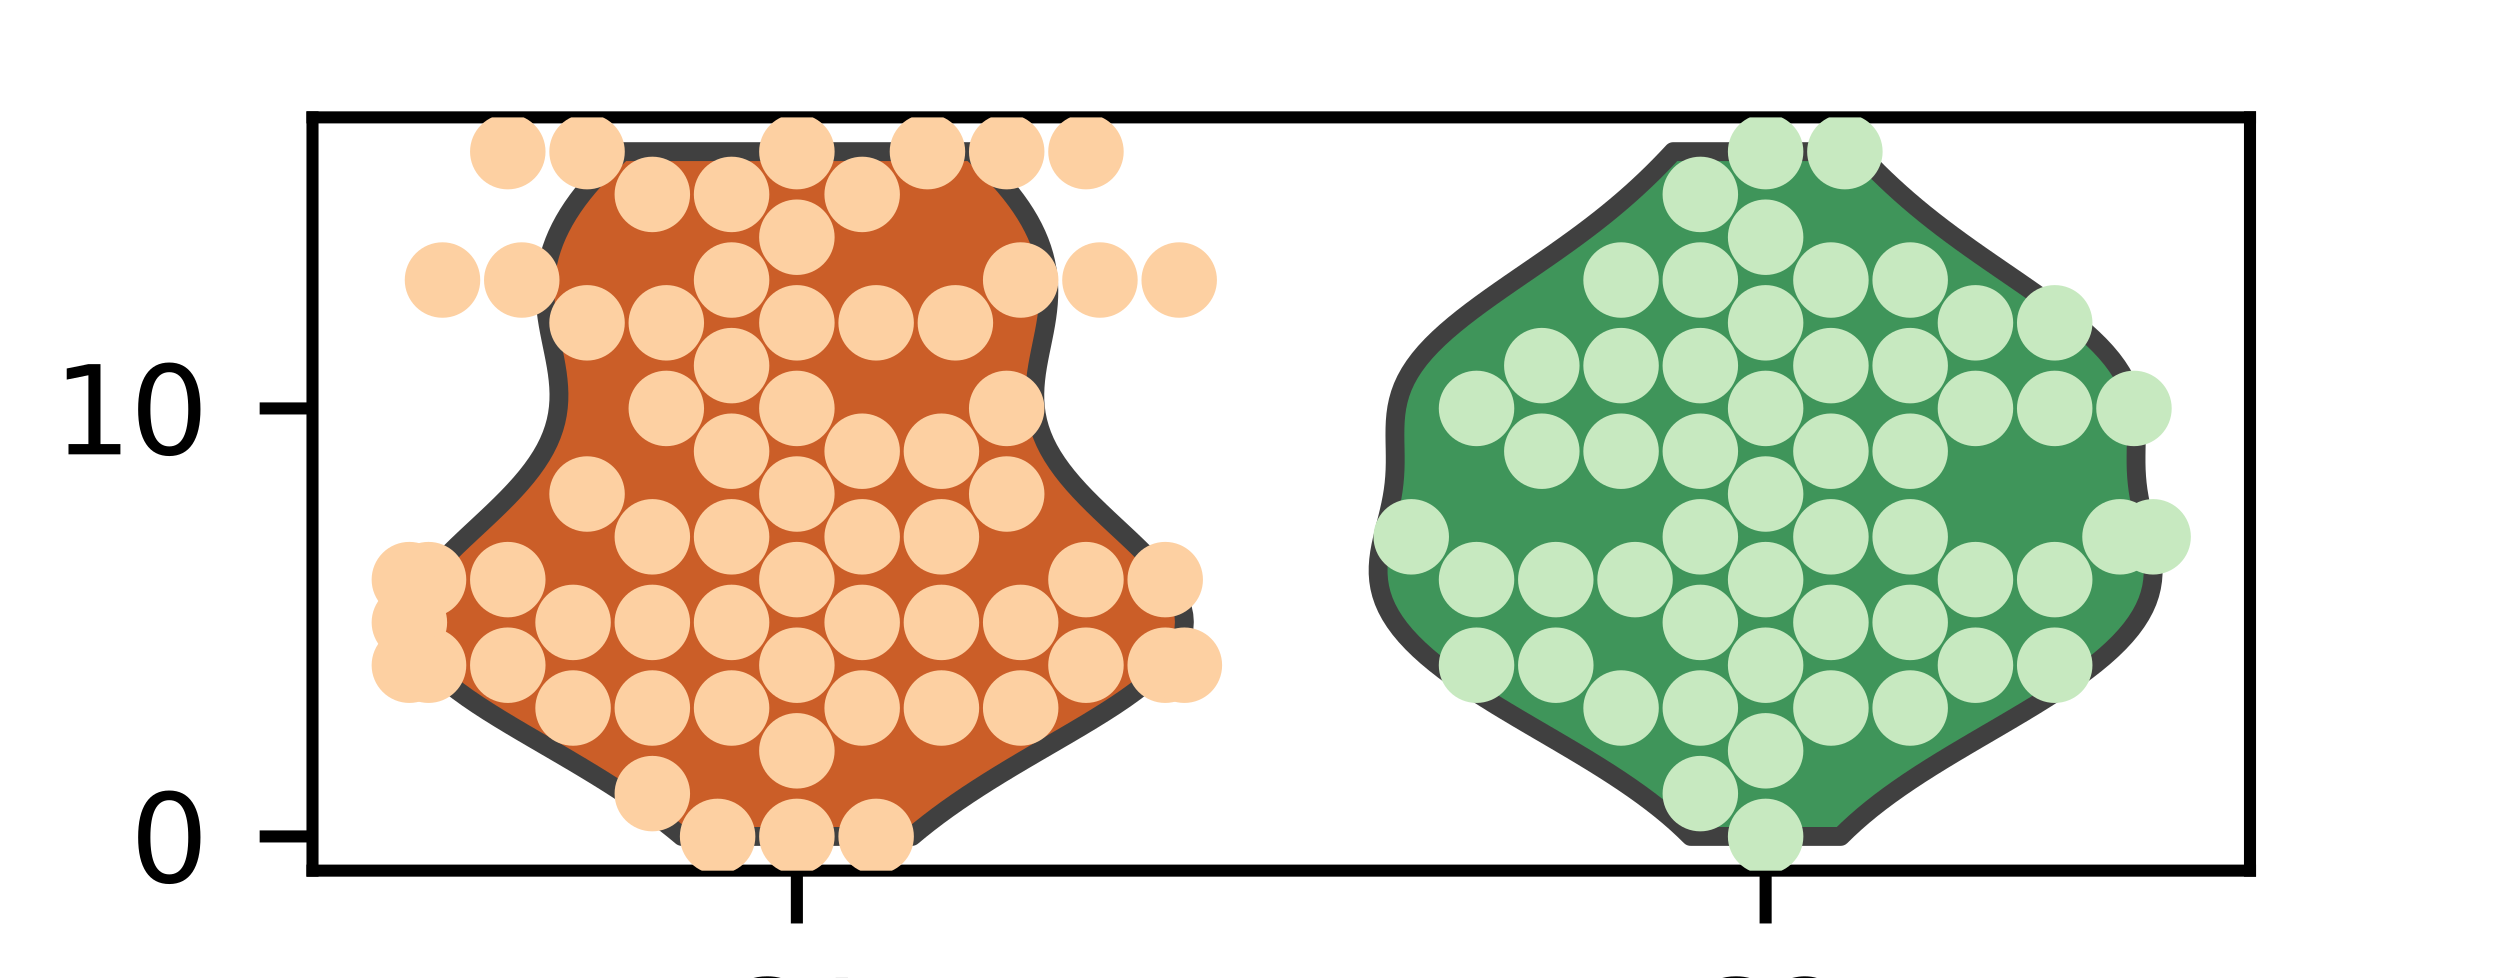 <?xml version="1.0" encoding="utf-8" standalone="no"?>
<!DOCTYPE svg PUBLIC "-//W3C//DTD SVG 1.1//EN"
  "http://www.w3.org/Graphics/SVG/1.1/DTD/svg11.dtd">
<svg xmlns:xlink="http://www.w3.org/1999/xlink" width="165.6pt" height="64.8pt" viewBox="0 0 165.6 64.8" xmlns="http://www.w3.org/2000/svg" version="1.1">
 <defs>
  <style type="text/css">*{stroke-linejoin: round; stroke-linecap: butt}</style>
 </defs>
 <g id="figure_1">
  <g id="patch_1">
   <path d="M 0 64.8 
L 165.6 64.8 
L 165.6 0 
L 0 0 
z
" style="fill: #ffffff"/>
  </g>
  <g id="axes_1">
   <g id="patch_2">
    <path d="M 20.7 57.672 
L 149.04 57.672 
L 149.04 7.776 
L 20.7 7.776 
z
" style="fill: #ffffff"/>
   </g>
   <g id="PolyCollection_1">
    <defs>
     <path id="m476465b963" d="M 60.411 -9.396 
L 45.159 -9.396 
L 44.606 -9.854 
L 44.028 -10.312 
L 43.425 -10.771 
L 42.797 -11.229 
L 42.145 -11.687 
L 41.469 -12.145 
L 40.769 -12.603 
L 40.048 -13.061 
L 39.307 -13.52 
L 38.55 -13.978 
L 37.779 -14.436 
L 36.998 -14.894 
L 36.211 -15.352 
L 35.423 -15.811 
L 34.639 -16.269 
L 33.865 -16.727 
L 33.107 -17.185 
L 32.37 -17.643 
L 31.661 -18.101 
L 30.985 -18.56 
L 30.35 -19.018 
L 29.759 -19.476 
L 29.219 -19.934 
L 28.733 -20.392 
L 28.307 -20.851 
L 27.943 -21.309 
L 27.644 -21.767 
L 27.411 -22.225 
L 27.246 -22.683 
L 27.148 -23.141 
L 27.117 -23.6 
L 27.151 -24.058 
L 27.248 -24.516 
L 27.405 -24.974 
L 27.618 -25.432 
L 27.882 -25.891 
L 28.194 -26.349 
L 28.548 -26.807 
L 28.939 -27.265 
L 29.36 -27.723 
L 29.807 -28.181 
L 30.274 -28.64 
L 30.754 -29.098 
L 31.243 -29.556 
L 31.735 -30.014 
L 32.224 -30.472 
L 32.707 -30.931 
L 33.178 -31.389 
L 33.634 -31.847 
L 34.07 -32.305 
L 34.483 -32.763 
L 34.87 -33.221 
L 35.229 -33.68 
L 35.557 -34.138 
L 35.854 -34.596 
L 36.117 -35.054 
L 36.346 -35.512 
L 36.54 -35.971 
L 36.7 -36.429 
L 36.827 -36.887 
L 36.921 -37.345 
L 36.984 -37.803 
L 37.018 -38.261 
L 37.025 -38.72 
L 37.007 -39.178 
L 36.968 -39.636 
L 36.912 -40.094 
L 36.84 -40.552 
L 36.757 -41.011 
L 36.667 -41.469 
L 36.573 -41.927 
L 36.48 -42.385 
L 36.389 -42.843 
L 36.306 -43.301 
L 36.233 -43.76 
L 36.173 -44.218 
L 36.128 -44.676 
L 36.102 -45.134 
L 36.095 -45.592 
L 36.111 -46.051 
L 36.149 -46.509 
L 36.211 -46.967 
L 36.298 -47.425 
L 36.411 -47.883 
L 36.55 -48.341 
L 36.716 -48.8 
L 36.908 -49.258 
L 37.127 -49.716 
L 37.372 -50.174 
L 37.644 -50.632 
L 37.943 -51.091 
L 38.268 -51.549 
L 38.619 -52.007 
L 38.996 -52.465 
L 39.397 -52.923 
L 39.822 -53.381 
L 40.27 -53.84 
L 40.74 -54.298 
L 41.229 -54.756 
L 64.341 -54.756 
L 64.341 -54.756 
L 64.83 -54.298 
L 65.3 -53.84 
L 65.748 -53.381 
L 66.173 -52.923 
L 66.574 -52.465 
L 66.951 -52.007 
L 67.302 -51.549 
L 67.627 -51.091 
L 67.926 -50.632 
L 68.198 -50.174 
L 68.443 -49.716 
L 68.662 -49.258 
L 68.854 -48.8 
L 69.02 -48.341 
L 69.159 -47.883 
L 69.272 -47.425 
L 69.359 -46.967 
L 69.421 -46.509 
L 69.459 -46.051 
L 69.475 -45.592 
L 69.468 -45.134 
L 69.442 -44.676 
L 69.397 -44.218 
L 69.337 -43.76 
L 69.264 -43.301 
L 69.181 -42.843 
L 69.09 -42.385 
L 68.997 -41.927 
L 68.903 -41.469 
L 68.813 -41.011 
L 68.73 -40.552 
L 68.658 -40.094 
L 68.602 -39.636 
L 68.563 -39.178 
L 68.545 -38.72 
L 68.552 -38.261 
L 68.586 -37.803 
L 68.649 -37.345 
L 68.743 -36.887 
L 68.87 -36.429 
L 69.03 -35.971 
L 69.224 -35.512 
L 69.453 -35.054 
L 69.716 -34.596 
L 70.013 -34.138 
L 70.341 -33.68 
L 70.7 -33.221 
L 71.087 -32.763 
L 71.5 -32.305 
L 71.936 -31.847 
L 72.392 -31.389 
L 72.863 -30.931 
L 73.346 -30.472 
L 73.835 -30.014 
L 74.327 -29.556 
L 74.816 -29.098 
L 75.296 -28.64 
L 75.763 -28.181 
L 76.21 -27.723 
L 76.631 -27.265 
L 77.022 -26.807 
L 77.376 -26.349 
L 77.688 -25.891 
L 77.952 -25.432 
L 78.165 -24.974 
L 78.322 -24.516 
L 78.419 -24.058 
L 78.453 -23.6 
L 78.422 -23.141 
L 78.324 -22.683 
L 78.159 -22.225 
L 77.926 -21.767 
L 77.627 -21.309 
L 77.263 -20.851 
L 76.837 -20.392 
L 76.351 -19.934 
L 75.811 -19.476 
L 75.22 -19.018 
L 74.585 -18.56 
L 73.909 -18.101 
L 73.2 -17.643 
L 72.463 -17.185 
L 71.705 -16.727 
L 70.931 -16.269 
L 70.147 -15.811 
L 69.359 -15.352 
L 68.572 -14.894 
L 67.791 -14.436 
L 67.02 -13.978 
L 66.263 -13.52 
L 65.522 -13.061 
L 64.801 -12.603 
L 64.101 -12.145 
L 63.425 -11.687 
L 62.773 -11.229 
L 62.145 -10.771 
L 61.542 -10.312 
L 60.964 -9.854 
L 60.411 -9.396 
z
" style="stroke: #404040; stroke-width: 1.25"/>
    </defs>
    <g clip-path="url(#pc633c9111f)">
     <use xlink:href="#m476465b963" x="0" y="64.8" style="fill: #cb5e28; stroke: #404040; stroke-width: 1.25"/>
    </g>
   </g>
   <g id="PolyCollection_2">
    <defs>
     <path id="m81b8d640cc" d="M 121.925 -9.396 
L 111.985 -9.396 
L 111.516 -9.854 
L 111.019 -10.312 
L 110.492 -10.771 
L 109.936 -11.229 
L 109.35 -11.687 
L 108.734 -12.145 
L 108.09 -12.603 
L 107.419 -13.061 
L 106.722 -13.52 
L 106.002 -13.978 
L 105.261 -14.436 
L 104.504 -14.894 
L 103.733 -15.352 
L 102.953 -15.811 
L 102.169 -16.269 
L 101.385 -16.727 
L 100.606 -17.185 
L 99.836 -17.643 
L 99.08 -18.101 
L 98.343 -18.56 
L 97.629 -19.018 
L 96.942 -19.476 
L 96.284 -19.934 
L 95.66 -20.392 
L 95.072 -20.851 
L 94.521 -21.309 
L 94.011 -21.767 
L 93.542 -22.225 
L 93.117 -22.683 
L 92.735 -23.141 
L 92.399 -23.6 
L 92.108 -24.058 
L 91.862 -24.516 
L 91.662 -24.974 
L 91.506 -25.432 
L 91.393 -25.891 
L 91.321 -26.349 
L 91.287 -26.807 
L 91.289 -27.265 
L 91.322 -27.723 
L 91.382 -28.181 
L 91.464 -28.64 
L 91.563 -29.098 
L 91.673 -29.556 
L 91.789 -30.014 
L 91.905 -30.472 
L 92.016 -30.931 
L 92.118 -31.389 
L 92.208 -31.847 
L 92.283 -32.305 
L 92.341 -32.763 
L 92.382 -33.221 
L 92.408 -33.68 
L 92.419 -34.138 
L 92.419 -34.596 
L 92.413 -35.054 
L 92.404 -35.512 
L 92.399 -35.971 
L 92.403 -36.429 
L 92.421 -36.887 
L 92.46 -37.345 
L 92.524 -37.803 
L 92.62 -38.261 
L 92.75 -38.72 
L 92.918 -39.178 
L 93.128 -39.636 
L 93.381 -40.094 
L 93.678 -40.552 
L 94.019 -41.011 
L 94.403 -41.469 
L 94.829 -41.927 
L 95.296 -42.385 
L 95.799 -42.843 
L 96.337 -43.301 
L 96.906 -43.76 
L 97.501 -44.218 
L 98.119 -44.676 
L 98.755 -45.134 
L 99.406 -45.592 
L 100.066 -46.051 
L 100.733 -46.509 
L 101.401 -46.967 
L 102.066 -47.425 
L 102.727 -47.883 
L 103.378 -48.341 
L 104.018 -48.8 
L 104.644 -49.258 
L 105.255 -49.716 
L 105.848 -50.174 
L 106.424 -50.632 
L 106.981 -51.091 
L 107.52 -51.549 
L 108.041 -52.007 
L 108.545 -52.465 
L 109.032 -52.923 
L 109.504 -53.381 
L 109.96 -53.84 
L 110.403 -54.298 
L 110.833 -54.756 
L 123.077 -54.756 
L 123.077 -54.756 
L 123.507 -54.298 
L 123.95 -53.84 
L 124.406 -53.381 
L 124.878 -52.923 
L 125.365 -52.465 
L 125.869 -52.007 
L 126.39 -51.549 
L 126.929 -51.091 
L 127.486 -50.632 
L 128.062 -50.174 
L 128.655 -49.716 
L 129.266 -49.258 
L 129.892 -48.8 
L 130.532 -48.341 
L 131.183 -47.883 
L 131.844 -47.425 
L 132.509 -46.967 
L 133.177 -46.509 
L 133.844 -46.051 
L 134.504 -45.592 
L 135.155 -45.134 
L 135.791 -44.676 
L 136.409 -44.218 
L 137.004 -43.76 
L 137.573 -43.301 
L 138.111 -42.843 
L 138.614 -42.385 
L 139.081 -41.927 
L 139.507 -41.469 
L 139.891 -41.011 
L 140.232 -40.552 
L 140.529 -40.094 
L 140.782 -39.636 
L 140.992 -39.178 
L 141.16 -38.72 
L 141.29 -38.261 
L 141.386 -37.803 
L 141.45 -37.345 
L 141.489 -36.887 
L 141.507 -36.429 
L 141.511 -35.971 
L 141.506 -35.512 
L 141.497 -35.054 
L 141.491 -34.596 
L 141.491 -34.138 
L 141.502 -33.68 
L 141.528 -33.221 
L 141.569 -32.763 
L 141.627 -32.305 
L 141.702 -31.847 
L 141.792 -31.389 
L 141.894 -30.931 
L 142.005 -30.472 
L 142.121 -30.014 
L 142.237 -29.556 
L 142.347 -29.098 
L 142.446 -28.64 
L 142.528 -28.181 
L 142.588 -27.723 
L 142.621 -27.265 
L 142.623 -26.807 
L 142.589 -26.349 
L 142.517 -25.891 
L 142.404 -25.432 
L 142.248 -24.974 
L 142.048 -24.516 
L 141.802 -24.058 
L 141.511 -23.6 
L 141.175 -23.141 
L 140.793 -22.683 
L 140.368 -22.225 
L 139.899 -21.767 
L 139.389 -21.309 
L 138.838 -20.851 
L 138.25 -20.392 
L 137.626 -19.934 
L 136.968 -19.476 
L 136.281 -19.018 
L 135.567 -18.56 
L 134.83 -18.101 
L 134.074 -17.643 
L 133.304 -17.185 
L 132.525 -16.727 
L 131.741 -16.269 
L 130.957 -15.811 
L 130.177 -15.352 
L 129.406 -14.894 
L 128.649 -14.436 
L 127.908 -13.978 
L 127.188 -13.52 
L 126.491 -13.061 
L 125.82 -12.603 
L 125.176 -12.145 
L 124.56 -11.687 
L 123.974 -11.229 
L 123.418 -10.771 
L 122.891 -10.312 
L 122.394 -9.854 
L 121.925 -9.396 
z
" style="stroke: #404040; stroke-width: 1.25"/>
    </defs>
    <g clip-path="url(#pc633c9111f)">
     <use xlink:href="#m81b8d640cc" x="0" y="64.8" style="fill: #3f955a; stroke: #404040; stroke-width: 1.25"/>
    </g>
   </g>
   <g id="matplotlib.axis_1">
    <g id="xtick_1">
     <g id="line2d_1">
      <defs>
       <path id="mca30b9db51" d="M 0 0 
L 0 3.5 
" style="stroke: #000000; stroke-width: 0.8"/>
      </defs>
      <g>
       <use xlink:href="#mca30b9db51" x="52.785" y="57.672" style="stroke: #000000; stroke-width: 0.8"/>
      </g>
     </g>
     <g id="text_1">
      <!-- C1 -->
      <g transform="translate(47.447 70.751) scale(0.08 -0.08)">
       <defs>
        <path id="DejaVuSans-43" d="M 4122 4306 
L 4122 3641 
Q 3803 3938 3442 4084 
Q 3081 4231 2675 4231 
Q 1875 4231 1450 3742 
Q 1025 3253 1025 2328 
Q 1025 1406 1450 917 
Q 1875 428 2675 428 
Q 3081 428 3442 575 
Q 3803 722 4122 1019 
L 4122 359 
Q 3791 134 3420 21 
Q 3050 -91 2638 -91 
Q 1578 -91 968 557 
Q 359 1206 359 2328 
Q 359 3453 968 4101 
Q 1578 4750 2638 4750 
Q 3056 4750 3426 4639 
Q 3797 4528 4122 4306 
z
" transform="scale(0.016)"/>
        <path id="DejaVuSans-31" d="M 794 531 
L 1825 531 
L 1825 4091 
L 703 3866 
L 703 4441 
L 1819 4666 
L 2450 4666 
L 2450 531 
L 3481 531 
L 3481 0 
L 794 0 
L 794 531 
z
" transform="scale(0.016)"/>
       </defs>
       <use xlink:href="#DejaVuSans-43"/>
       <use xlink:href="#DejaVuSans-31" x="69.824"/>
      </g>
     </g>
    </g>
    <g id="xtick_2">
     <g id="line2d_2">
      <g>
       <use xlink:href="#mca30b9db51" x="116.955" y="57.672" style="stroke: #000000; stroke-width: 0.8"/>
      </g>
     </g>
     <g id="text_2">
      <!-- C2 -->
      <g transform="translate(111.617 70.751) scale(0.08 -0.08)">
       <defs>
        <path id="DejaVuSans-32" d="M 1228 531 
L 3431 531 
L 3431 0 
L 469 0 
L 469 531 
Q 828 903 1448 1529 
Q 2069 2156 2228 2338 
Q 2531 2678 2651 2914 
Q 2772 3150 2772 3378 
Q 2772 3750 2511 3984 
Q 2250 4219 1831 4219 
Q 1534 4219 1204 4116 
Q 875 4013 500 3803 
L 500 4441 
Q 881 4594 1212 4672 
Q 1544 4750 1819 4750 
Q 2544 4750 2975 4387 
Q 3406 4025 3406 3419 
Q 3406 3131 3298 2873 
Q 3191 2616 2906 2266 
Q 2828 2175 2409 1742 
Q 1991 1309 1228 531 
z
" transform="scale(0.016)"/>
       </defs>
       <use xlink:href="#DejaVuSans-43"/>
       <use xlink:href="#DejaVuSans-32" x="69.824"/>
      </g>
     </g>
    </g>
   </g>
   <g id="matplotlib.axis_2">
    <g id="ytick_1">
     <g id="line2d_3">
      <defs>
       <path id="mc43b34a7e9" d="M 0 0 
L -3.5 0 
" style="stroke: #000000; stroke-width: 0.8"/>
      </defs>
      <g>
       <use xlink:href="#mc43b34a7e9" x="20.7" y="55.404" style="stroke: #000000; stroke-width: 0.8"/>
      </g>
     </g>
     <g id="text_3">
      <!-- 0 -->
      <g transform="translate(8.61 58.443) scale(0.08 -0.08)">
       <defs>
        <path id="DejaVuSans-30" d="M 2034 4250 
Q 1547 4250 1301 3770 
Q 1056 3291 1056 2328 
Q 1056 1369 1301 889 
Q 1547 409 2034 409 
Q 2525 409 2770 889 
Q 3016 1369 3016 2328 
Q 3016 3291 2770 3770 
Q 2525 4250 2034 4250 
z
M 2034 4750 
Q 2819 4750 3233 4129 
Q 3647 3509 3647 2328 
Q 3647 1150 3233 529 
Q 2819 -91 2034 -91 
Q 1250 -91 836 529 
Q 422 1150 422 2328 
Q 422 3509 836 4129 
Q 1250 4750 2034 4750 
z
" transform="scale(0.016)"/>
       </defs>
       <use xlink:href="#DejaVuSans-30"/>
      </g>
     </g>
    </g>
    <g id="ytick_2">
     <g id="line2d_4">
      <g>
       <use xlink:href="#mc43b34a7e9" x="20.7" y="27.054" style="stroke: #000000; stroke-width: 0.8"/>
      </g>
     </g>
     <g id="text_4">
      <!-- 10 -->
      <g transform="translate(3.52 30.093) scale(0.08 -0.08)">
       <use xlink:href="#DejaVuSans-31"/>
       <use xlink:href="#DejaVuSans-30" x="63.623"/>
      </g>
     </g>
    </g>
    <g id="text_5">
     <!-- SOFA -->
     <g transform="translate(-2.352 44.379) rotate(-90) scale(0.09 -0.09)">
      <defs>
       <path id="DejaVuSans-53" d="M 3425 4513 
L 3425 3897 
Q 3066 4069 2747 4153 
Q 2428 4238 2131 4238 
Q 1616 4238 1336 4038 
Q 1056 3838 1056 3469 
Q 1056 3159 1242 3001 
Q 1428 2844 1947 2747 
L 2328 2669 
Q 3034 2534 3370 2195 
Q 3706 1856 3706 1288 
Q 3706 609 3251 259 
Q 2797 -91 1919 -91 
Q 1588 -91 1214 -16 
Q 841 59 441 206 
L 441 856 
Q 825 641 1194 531 
Q 1563 422 1919 422 
Q 2459 422 2753 634 
Q 3047 847 3047 1241 
Q 3047 1584 2836 1778 
Q 2625 1972 2144 2069 
L 1759 2144 
Q 1053 2284 737 2584 
Q 422 2884 422 3419 
Q 422 4038 858 4394 
Q 1294 4750 2059 4750 
Q 2388 4750 2728 4690 
Q 3069 4631 3425 4513 
z
" transform="scale(0.016)"/>
       <path id="DejaVuSans-4f" d="M 2522 4238 
Q 1834 4238 1429 3725 
Q 1025 3213 1025 2328 
Q 1025 1447 1429 934 
Q 1834 422 2522 422 
Q 3209 422 3611 934 
Q 4013 1447 4013 2328 
Q 4013 3213 3611 3725 
Q 3209 4238 2522 4238 
z
M 2522 4750 
Q 3503 4750 4090 4092 
Q 4678 3434 4678 2328 
Q 4678 1225 4090 567 
Q 3503 -91 2522 -91 
Q 1538 -91 948 565 
Q 359 1222 359 2328 
Q 359 3434 948 4092 
Q 1538 4750 2522 4750 
z
" transform="scale(0.016)"/>
       <path id="DejaVuSans-46" d="M 628 4666 
L 3309 4666 
L 3309 4134 
L 1259 4134 
L 1259 2759 
L 3109 2759 
L 3109 2228 
L 1259 2228 
L 1259 0 
L 628 0 
L 628 4666 
z
" transform="scale(0.016)"/>
       <path id="DejaVuSans-41" d="M 2188 4044 
L 1331 1722 
L 3047 1722 
L 2188 4044 
z
M 1831 4666 
L 2547 4666 
L 4325 0 
L 3669 0 
L 3244 1197 
L 1141 1197 
L 716 0 
L 50 0 
L 1831 4666 
z
" transform="scale(0.016)"/>
      </defs>
      <use xlink:href="#DejaVuSans-53"/>
      <use xlink:href="#DejaVuSans-4f" x="63.477"/>
      <use xlink:href="#DejaVuSans-46" x="142.188"/>
      <use xlink:href="#DejaVuSans-41" x="190.582"/>
     </g>
    </g>
   </g>
   <g id="patch_3">
    <path d="M 20.7 57.672 
L 20.7 7.776 
" style="fill: none; stroke: #000000; stroke-width: 0.8; stroke-linejoin: miter; stroke-linecap: square"/>
   </g>
   <g id="patch_4">
    <path d="M 149.04 57.672 
L 149.04 7.776 
" style="fill: none; stroke: #000000; stroke-width: 0.8; stroke-linejoin: miter; stroke-linecap: square"/>
   </g>
   <g id="patch_5">
    <path d="M 20.7 57.672 
L 149.04 57.672 
" style="fill: none; stroke: #000000; stroke-width: 0.8; stroke-linejoin: miter; stroke-linecap: square"/>
   </g>
   <g id="patch_6">
    <path d="M 20.7 7.776 
L 149.04 7.776 
" style="fill: none; stroke: #000000; stroke-width: 0.8; stroke-linejoin: miter; stroke-linecap: square"/>
   </g>
   <g id="PathCollection_1">
    <defs>
     <path id="C0_0_0dfbf64058" d="M 0 2.5 
C 0.663 2.5 1.299 2.237 1.768 1.768 
C 2.237 1.299 2.5 0.663 2.5 -0 
C 2.5 -0.663 2.237 -1.299 1.768 -1.768 
C 1.299 -2.237 0.663 -2.5 0 -2.5 
C -0.663 -2.5 -1.299 -2.237 -1.768 -1.768 
C -2.237 -1.299 -2.5 -0.663 -2.5 0 
C -2.5 0.663 -2.237 1.299 -1.768 1.768 
C -1.299 2.237 -0.663 2.5 0 2.5 
z
"/>
    </defs>
    <g clip-path="url(#pc633c9111f)">
     <use xlink:href="#C0_0_0dfbf64058" x="48.46" y="35.559" style="fill: #fdd0a2"/>
    </g>
    <g clip-path="url(#pc633c9111f)">
     <use xlink:href="#C0_0_0dfbf64058" x="48.46" y="24.219" style="fill: #fdd0a2"/>
    </g>
    <g clip-path="url(#pc633c9111f)">
     <use xlink:href="#C0_0_0dfbf64058" x="57.11" y="12.879" style="fill: #fdd0a2"/>
    </g>
    <g clip-path="url(#pc633c9111f)">
     <use xlink:href="#C0_0_0dfbf64058" x="43.21" y="12.879" style="fill: #fdd0a2"/>
    </g>
    <g clip-path="url(#pc633c9111f)">
     <use xlink:href="#C0_0_0dfbf64058" x="52.785" y="27.054" style="fill: #fdd0a2"/>
    </g>
    <g clip-path="url(#pc633c9111f)">
     <use xlink:href="#C0_0_0dfbf64058" x="44.136" y="27.054" style="fill: #fdd0a2"/>
    </g>
    <g clip-path="url(#pc633c9111f)">
     <use xlink:href="#C0_0_0dfbf64058" x="52.785" y="38.394" style="fill: #fdd0a2"/>
    </g>
    <g clip-path="url(#pc633c9111f)">
     <use xlink:href="#C0_0_0dfbf64058" x="33.636" y="38.394" style="fill: #fdd0a2"/>
    </g>
    <g clip-path="url(#pc633c9111f)">
     <use xlink:href="#C0_0_0dfbf64058" x="47.535" y="55.404" style="fill: #fdd0a2"/>
    </g>
    <g clip-path="url(#pc633c9111f)">
     <use xlink:href="#C0_0_0dfbf64058" x="33.636" y="10.044" style="fill: #fdd0a2"/>
    </g>
    <g clip-path="url(#pc633c9111f)">
     <use xlink:href="#C0_0_0dfbf64058" x="61.434" y="10.044" style="fill: #fdd0a2"/>
    </g>
    <g clip-path="url(#pc633c9111f)">
     <use xlink:href="#C0_0_0dfbf64058" x="52.785" y="15.714" style="fill: #fdd0a2"/>
    </g>
    <g clip-path="url(#pc633c9111f)">
     <use xlink:href="#C0_0_0dfbf64058" x="52.785" y="10.044" style="fill: #fdd0a2"/>
    </g>
    <g clip-path="url(#pc633c9111f)">
     <use xlink:href="#C0_0_0dfbf64058" x="38.886" y="10.044" style="fill: #fdd0a2"/>
    </g>
    <g clip-path="url(#pc633c9111f)">
     <use xlink:href="#C0_0_0dfbf64058" x="71.934" y="38.394" style="fill: #fdd0a2"/>
    </g>
    <g clip-path="url(#pc633c9111f)">
     <use xlink:href="#C0_0_0dfbf64058" x="67.61" y="41.229" style="fill: #fdd0a2"/>
    </g>
    <g clip-path="url(#pc633c9111f)">
     <use xlink:href="#C0_0_0dfbf64058" x="27.117" y="41.229" style="fill: #fdd0a2"/>
    </g>
    <g clip-path="url(#pc633c9111f)">
     <use xlink:href="#C0_0_0dfbf64058" x="67.61" y="18.549" style="fill: #fdd0a2"/>
    </g>
    <g clip-path="url(#pc633c9111f)">
     <use xlink:href="#C0_0_0dfbf64058" x="48.46" y="18.549" style="fill: #fdd0a2"/>
    </g>
    <g clip-path="url(#pc633c9111f)">
     <use xlink:href="#C0_0_0dfbf64058" x="57.11" y="29.889" style="fill: #fdd0a2"/>
    </g>
    <g clip-path="url(#pc633c9111f)">
     <use xlink:href="#C0_0_0dfbf64058" x="48.46" y="12.879" style="fill: #fdd0a2"/>
    </g>
    <g clip-path="url(#pc633c9111f)">
     <use xlink:href="#C0_0_0dfbf64058" x="71.934" y="10.044" style="fill: #fdd0a2"/>
    </g>
    <g clip-path="url(#pc633c9111f)">
     <use xlink:href="#C0_0_0dfbf64058" x="66.684" y="10.044" style="fill: #fdd0a2"/>
    </g>
    <g clip-path="url(#pc633c9111f)">
     <use xlink:href="#C0_0_0dfbf64058" x="71.934" y="44.064" style="fill: #fdd0a2"/>
    </g>
    <g clip-path="url(#pc633c9111f)">
     <use xlink:href="#C0_0_0dfbf64058" x="78.11" y="18.549" style="fill: #fdd0a2"/>
    </g>
    <g clip-path="url(#pc633c9111f)">
     <use xlink:href="#C0_0_0dfbf64058" x="29.311" y="18.549" style="fill: #fdd0a2"/>
    </g>
    <g clip-path="url(#pc633c9111f)">
     <use xlink:href="#C0_0_0dfbf64058" x="37.96" y="46.899" style="fill: #fdd0a2"/>
    </g>
    <g clip-path="url(#pc633c9111f)">
     <use xlink:href="#C0_0_0dfbf64058" x="38.886" y="21.384" style="fill: #fdd0a2"/>
    </g>
    <g clip-path="url(#pc633c9111f)">
     <use xlink:href="#C0_0_0dfbf64058" x="66.684" y="27.054" style="fill: #fdd0a2"/>
    </g>
    <g clip-path="url(#pc633c9111f)">
     <use xlink:href="#C0_0_0dfbf64058" x="63.285" y="21.384" style="fill: #fdd0a2"/>
    </g>
    <g clip-path="url(#pc633c9111f)">
     <use xlink:href="#C0_0_0dfbf64058" x="57.11" y="35.559" style="fill: #fdd0a2"/>
    </g>
    <g clip-path="url(#pc633c9111f)">
     <use xlink:href="#C0_0_0dfbf64058" x="57.11" y="41.229" style="fill: #fdd0a2"/>
    </g>
    <g clip-path="url(#pc633c9111f)">
     <use xlink:href="#C0_0_0dfbf64058" x="62.36" y="41.229" style="fill: #fdd0a2"/>
    </g>
    <g clip-path="url(#pc633c9111f)">
     <use xlink:href="#C0_0_0dfbf64058" x="52.785" y="44.064" style="fill: #fdd0a2"/>
    </g>
    <g clip-path="url(#pc633c9111f)">
     <use xlink:href="#C0_0_0dfbf64058" x="33.636" y="44.064" style="fill: #fdd0a2"/>
    </g>
    <g clip-path="url(#pc633c9111f)">
     <use xlink:href="#C0_0_0dfbf64058" x="52.785" y="21.384" style="fill: #fdd0a2"/>
    </g>
    <g clip-path="url(#pc633c9111f)">
     <use xlink:href="#C0_0_0dfbf64058" x="27.117" y="38.394" style="fill: #fdd0a2"/>
    </g>
    <g clip-path="url(#pc633c9111f)">
     <use xlink:href="#C0_0_0dfbf64058" x="77.184" y="38.394" style="fill: #fdd0a2"/>
    </g>
    <g clip-path="url(#pc633c9111f)">
     <use xlink:href="#C0_0_0dfbf64058" x="58.035" y="21.384" style="fill: #fdd0a2"/>
    </g>
    <g clip-path="url(#pc633c9111f)">
     <use xlink:href="#C0_0_0dfbf64058" x="44.136" y="21.384" style="fill: #fdd0a2"/>
    </g>
    <g clip-path="url(#pc633c9111f)">
     <use xlink:href="#C0_0_0dfbf64058" x="43.21" y="35.559" style="fill: #fdd0a2"/>
    </g>
    <g clip-path="url(#pc633c9111f)">
     <use xlink:href="#C0_0_0dfbf64058" x="62.36" y="35.559" style="fill: #fdd0a2"/>
    </g>
    <g clip-path="url(#pc633c9111f)">
     <use xlink:href="#C0_0_0dfbf64058" x="43.21" y="52.569" style="fill: #fdd0a2"/>
    </g>
    <g clip-path="url(#pc633c9111f)">
     <use xlink:href="#C0_0_0dfbf64058" x="28.386" y="38.394" style="fill: #fdd0a2"/>
    </g>
    <g clip-path="url(#pc633c9111f)">
     <use xlink:href="#C0_0_0dfbf64058" x="38.886" y="32.724" style="fill: #fdd0a2"/>
    </g>
    <g clip-path="url(#pc633c9111f)">
     <use xlink:href="#C0_0_0dfbf64058" x="43.21" y="46.899" style="fill: #fdd0a2"/>
    </g>
    <g clip-path="url(#pc633c9111f)">
     <use xlink:href="#C0_0_0dfbf64058" x="62.36" y="29.889" style="fill: #fdd0a2"/>
    </g>
    <g clip-path="url(#pc633c9111f)">
     <use xlink:href="#C0_0_0dfbf64058" x="48.46" y="29.889" style="fill: #fdd0a2"/>
    </g>
    <g clip-path="url(#pc633c9111f)">
     <use xlink:href="#C0_0_0dfbf64058" x="66.684" y="32.724" style="fill: #fdd0a2"/>
    </g>
    <g clip-path="url(#pc633c9111f)">
     <use xlink:href="#C0_0_0dfbf64058" x="52.785" y="32.724" style="fill: #fdd0a2"/>
    </g>
    <g clip-path="url(#pc633c9111f)">
     <use xlink:href="#C0_0_0dfbf64058" x="62.36" y="46.899" style="fill: #fdd0a2"/>
    </g>
    <g clip-path="url(#pc633c9111f)">
     <use xlink:href="#C0_0_0dfbf64058" x="67.61" y="46.899" style="fill: #fdd0a2"/>
    </g>
    <g clip-path="url(#pc633c9111f)">
     <use xlink:href="#C0_0_0dfbf64058" x="58.035" y="55.404" style="fill: #fdd0a2"/>
    </g>
    <g clip-path="url(#pc633c9111f)">
     <use xlink:href="#C0_0_0dfbf64058" x="52.785" y="55.404" style="fill: #fdd0a2"/>
    </g>
    <g clip-path="url(#pc633c9111f)">
     <use xlink:href="#C0_0_0dfbf64058" x="72.86" y="18.549" style="fill: #fdd0a2"/>
    </g>
    <g clip-path="url(#pc633c9111f)">
     <use xlink:href="#C0_0_0dfbf64058" x="43.21" y="41.229" style="fill: #fdd0a2"/>
    </g>
    <g clip-path="url(#pc633c9111f)">
     <use xlink:href="#C0_0_0dfbf64058" x="48.46" y="41.229" style="fill: #fdd0a2"/>
    </g>
    <g clip-path="url(#pc633c9111f)">
     <use xlink:href="#C0_0_0dfbf64058" x="28.386" y="44.064" style="fill: #fdd0a2"/>
    </g>
    <g clip-path="url(#pc633c9111f)">
     <use xlink:href="#C0_0_0dfbf64058" x="77.184" y="44.064" style="fill: #fdd0a2"/>
    </g>
    <g clip-path="url(#pc633c9111f)">
     <use xlink:href="#C0_0_0dfbf64058" x="57.11" y="46.899" style="fill: #fdd0a2"/>
    </g>
    <g clip-path="url(#pc633c9111f)">
     <use xlink:href="#C0_0_0dfbf64058" x="48.46" y="46.899" style="fill: #fdd0a2"/>
    </g>
    <g clip-path="url(#pc633c9111f)">
     <use xlink:href="#C0_0_0dfbf64058" x="34.561" y="18.549" style="fill: #fdd0a2"/>
    </g>
    <g clip-path="url(#pc633c9111f)">
     <use xlink:href="#C0_0_0dfbf64058" x="27.117" y="44.064" style="fill: #fdd0a2"/>
    </g>
    <g clip-path="url(#pc633c9111f)">
     <use xlink:href="#C0_0_0dfbf64058" x="78.453" y="44.064" style="fill: #fdd0a2"/>
    </g>
    <g clip-path="url(#pc633c9111f)">
     <use xlink:href="#C0_0_0dfbf64058" x="52.785" y="49.734" style="fill: #fdd0a2"/>
    </g>
    <g clip-path="url(#pc633c9111f)">
     <use xlink:href="#C0_0_0dfbf64058" x="37.96" y="41.229" style="fill: #fdd0a2"/>
    </g>
   </g>
   <g id="PathCollection_2">
    <defs>
     <path id="C1_0_92252306e1" d="M 0 2.5 
C 0.663 2.5 1.299 2.237 1.768 1.768 
C 2.237 1.299 2.5 0.663 2.5 -0 
C 2.5 -0.663 2.237 -1.299 1.768 -1.768 
C 1.299 -2.237 0.663 -2.5 0 -2.5 
C -0.663 -2.5 -1.299 -2.237 -1.768 -1.768 
C -2.237 -1.299 -2.5 -0.663 -2.5 0 
C -2.5 0.663 -2.237 1.299 -1.768 1.768 
C -1.299 2.237 -0.663 2.5 0 2.5 
z
"/>
    </defs>
    <g clip-path="url(#pc633c9111f)">
     <use xlink:href="#C1_0_92252306e1" x="93.481" y="35.559" style="fill: #c7e9c0"/>
    </g>
    <g clip-path="url(#pc633c9111f)">
     <use xlink:href="#C1_0_92252306e1" x="121.28" y="24.219" style="fill: #c7e9c0"/>
    </g>
    <g clip-path="url(#pc633c9111f)">
     <use xlink:href="#C1_0_92252306e1" x="126.53" y="24.219" style="fill: #c7e9c0"/>
    </g>
    <g clip-path="url(#pc633c9111f)">
     <use xlink:href="#C1_0_92252306e1" x="102.13" y="24.219" style="fill: #c7e9c0"/>
    </g>
    <g clip-path="url(#pc633c9111f)">
     <use xlink:href="#C1_0_92252306e1" x="112.63" y="29.889" style="fill: #c7e9c0"/>
    </g>
    <g clip-path="url(#pc633c9111f)">
     <use xlink:href="#C1_0_92252306e1" x="121.28" y="29.889" style="fill: #c7e9c0"/>
    </g>
    <g clip-path="url(#pc633c9111f)">
     <use xlink:href="#C1_0_92252306e1" x="116.955" y="55.404" style="fill: #c7e9c0"/>
    </g>
    <g clip-path="url(#pc633c9111f)">
     <use xlink:href="#C1_0_92252306e1" x="116.955" y="15.714" style="fill: #c7e9c0"/>
    </g>
    <g clip-path="url(#pc633c9111f)">
     <use xlink:href="#C1_0_92252306e1" x="97.806" y="38.394" style="fill: #c7e9c0"/>
    </g>
    <g clip-path="url(#pc633c9111f)">
     <use xlink:href="#C1_0_92252306e1" x="136.104" y="38.394" style="fill: #c7e9c0"/>
    </g>
    <g clip-path="url(#pc633c9111f)">
     <use xlink:href="#C1_0_92252306e1" x="103.056" y="38.394" style="fill: #c7e9c0"/>
    </g>
    <g clip-path="url(#pc633c9111f)">
     <use xlink:href="#C1_0_92252306e1" x="130.854" y="38.394" style="fill: #c7e9c0"/>
    </g>
    <g clip-path="url(#pc633c9111f)">
     <use xlink:href="#C1_0_92252306e1" x="108.306" y="38.394" style="fill: #c7e9c0"/>
    </g>
    <g clip-path="url(#pc633c9111f)">
     <use xlink:href="#C1_0_92252306e1" x="107.38" y="29.889" style="fill: #c7e9c0"/>
    </g>
    <g clip-path="url(#pc633c9111f)">
     <use xlink:href="#C1_0_92252306e1" x="112.63" y="12.879" style="fill: #c7e9c0"/>
    </g>
    <g clip-path="url(#pc633c9111f)">
     <use xlink:href="#C1_0_92252306e1" x="116.955" y="44.064" style="fill: #c7e9c0"/>
    </g>
    <g clip-path="url(#pc633c9111f)">
     <use xlink:href="#C1_0_92252306e1" x="97.806" y="44.064" style="fill: #c7e9c0"/>
    </g>
    <g clip-path="url(#pc633c9111f)">
     <use xlink:href="#C1_0_92252306e1" x="126.53" y="29.889" style="fill: #c7e9c0"/>
    </g>
    <g clip-path="url(#pc633c9111f)">
     <use xlink:href="#C1_0_92252306e1" x="102.13" y="29.889" style="fill: #c7e9c0"/>
    </g>
    <g clip-path="url(#pc633c9111f)">
     <use xlink:href="#C1_0_92252306e1" x="130.854" y="44.064" style="fill: #c7e9c0"/>
    </g>
    <g clip-path="url(#pc633c9111f)">
     <use xlink:href="#C1_0_92252306e1" x="121.28" y="46.899" style="fill: #c7e9c0"/>
    </g>
    <g clip-path="url(#pc633c9111f)">
     <use xlink:href="#C1_0_92252306e1" x="130.854" y="21.384" style="fill: #c7e9c0"/>
    </g>
    <g clip-path="url(#pc633c9111f)">
     <use xlink:href="#C1_0_92252306e1" x="116.955" y="27.054" style="fill: #c7e9c0"/>
    </g>
    <g clip-path="url(#pc633c9111f)">
     <use xlink:href="#C1_0_92252306e1" x="136.104" y="21.384" style="fill: #c7e9c0"/>
    </g>
    <g clip-path="url(#pc633c9111f)">
     <use xlink:href="#C1_0_92252306e1" x="112.63" y="24.219" style="fill: #c7e9c0"/>
    </g>
    <g clip-path="url(#pc633c9111f)">
     <use xlink:href="#C1_0_92252306e1" x="107.38" y="24.219" style="fill: #c7e9c0"/>
    </g>
    <g clip-path="url(#pc633c9111f)">
     <use xlink:href="#C1_0_92252306e1" x="142.623" y="35.559" style="fill: #c7e9c0"/>
    </g>
    <g clip-path="url(#pc633c9111f)">
     <use xlink:href="#C1_0_92252306e1" x="122.205" y="10.044" style="fill: #c7e9c0"/>
    </g>
    <g clip-path="url(#pc633c9111f)">
     <use xlink:href="#C1_0_92252306e1" x="116.955" y="10.044" style="fill: #c7e9c0"/>
    </g>
    <g clip-path="url(#pc633c9111f)">
     <use xlink:href="#C1_0_92252306e1" x="107.38" y="18.549" style="fill: #c7e9c0"/>
    </g>
    <g clip-path="url(#pc633c9111f)">
     <use xlink:href="#C1_0_92252306e1" x="112.63" y="18.549" style="fill: #c7e9c0"/>
    </g>
    <g clip-path="url(#pc633c9111f)">
     <use xlink:href="#C1_0_92252306e1" x="97.806" y="27.054" style="fill: #c7e9c0"/>
    </g>
    <g clip-path="url(#pc633c9111f)">
     <use xlink:href="#C1_0_92252306e1" x="141.354" y="27.054" style="fill: #c7e9c0"/>
    </g>
    <g clip-path="url(#pc633c9111f)">
     <use xlink:href="#C1_0_92252306e1" x="116.955" y="21.384" style="fill: #c7e9c0"/>
    </g>
    <g clip-path="url(#pc633c9111f)">
     <use xlink:href="#C1_0_92252306e1" x="112.63" y="35.559" style="fill: #c7e9c0"/>
    </g>
    <g clip-path="url(#pc633c9111f)">
     <use xlink:href="#C1_0_92252306e1" x="121.28" y="35.559" style="fill: #c7e9c0"/>
    </g>
    <g clip-path="url(#pc633c9111f)">
     <use xlink:href="#C1_0_92252306e1" x="130.854" y="27.054" style="fill: #c7e9c0"/>
    </g>
    <g clip-path="url(#pc633c9111f)">
     <use xlink:href="#C1_0_92252306e1" x="136.104" y="27.054" style="fill: #c7e9c0"/>
    </g>
    <g clip-path="url(#pc633c9111f)">
     <use xlink:href="#C1_0_92252306e1" x="112.63" y="52.569" style="fill: #c7e9c0"/>
    </g>
    <g clip-path="url(#pc633c9111f)">
     <use xlink:href="#C1_0_92252306e1" x="116.955" y="38.394" style="fill: #c7e9c0"/>
    </g>
    <g clip-path="url(#pc633c9111f)">
     <use xlink:href="#C1_0_92252306e1" x="116.955" y="32.724" style="fill: #c7e9c0"/>
    </g>
    <g clip-path="url(#pc633c9111f)">
     <use xlink:href="#C1_0_92252306e1" x="103.056" y="44.064" style="fill: #c7e9c0"/>
    </g>
    <g clip-path="url(#pc633c9111f)">
     <use xlink:href="#C1_0_92252306e1" x="136.104" y="44.064" style="fill: #c7e9c0"/>
    </g>
    <g clip-path="url(#pc633c9111f)">
     <use xlink:href="#C1_0_92252306e1" x="107.38" y="46.899" style="fill: #c7e9c0"/>
    </g>
    <g clip-path="url(#pc633c9111f)">
     <use xlink:href="#C1_0_92252306e1" x="140.429" y="35.559" style="fill: #c7e9c0"/>
    </g>
    <g clip-path="url(#pc633c9111f)">
     <use xlink:href="#C1_0_92252306e1" x="126.53" y="35.559" style="fill: #c7e9c0"/>
    </g>
    <g clip-path="url(#pc633c9111f)">
     <use xlink:href="#C1_0_92252306e1" x="126.53" y="41.229" style="fill: #c7e9c0"/>
    </g>
    <g clip-path="url(#pc633c9111f)">
     <use xlink:href="#C1_0_92252306e1" x="121.28" y="41.229" style="fill: #c7e9c0"/>
    </g>
    <g clip-path="url(#pc633c9111f)">
     <use xlink:href="#C1_0_92252306e1" x="121.28" y="18.549" style="fill: #c7e9c0"/>
    </g>
    <g clip-path="url(#pc633c9111f)">
     <use xlink:href="#C1_0_92252306e1" x="126.53" y="18.549" style="fill: #c7e9c0"/>
    </g>
    <g clip-path="url(#pc633c9111f)">
     <use xlink:href="#C1_0_92252306e1" x="116.955" y="49.734" style="fill: #c7e9c0"/>
    </g>
    <g clip-path="url(#pc633c9111f)">
     <use xlink:href="#C1_0_92252306e1" x="112.63" y="41.229" style="fill: #c7e9c0"/>
    </g>
    <g clip-path="url(#pc633c9111f)">
     <use xlink:href="#C1_0_92252306e1" x="126.53" y="46.899" style="fill: #c7e9c0"/>
    </g>
    <g clip-path="url(#pc633c9111f)">
     <use xlink:href="#C1_0_92252306e1" x="112.63" y="46.899" style="fill: #c7e9c0"/>
    </g>
   </g>
  </g>
 </g>
 <defs>
  <clipPath id="pc633c9111f">
   <rect x="20.7" y="7.776" width="128.34" height="49.896"/>
  </clipPath>
 </defs>
</svg>
